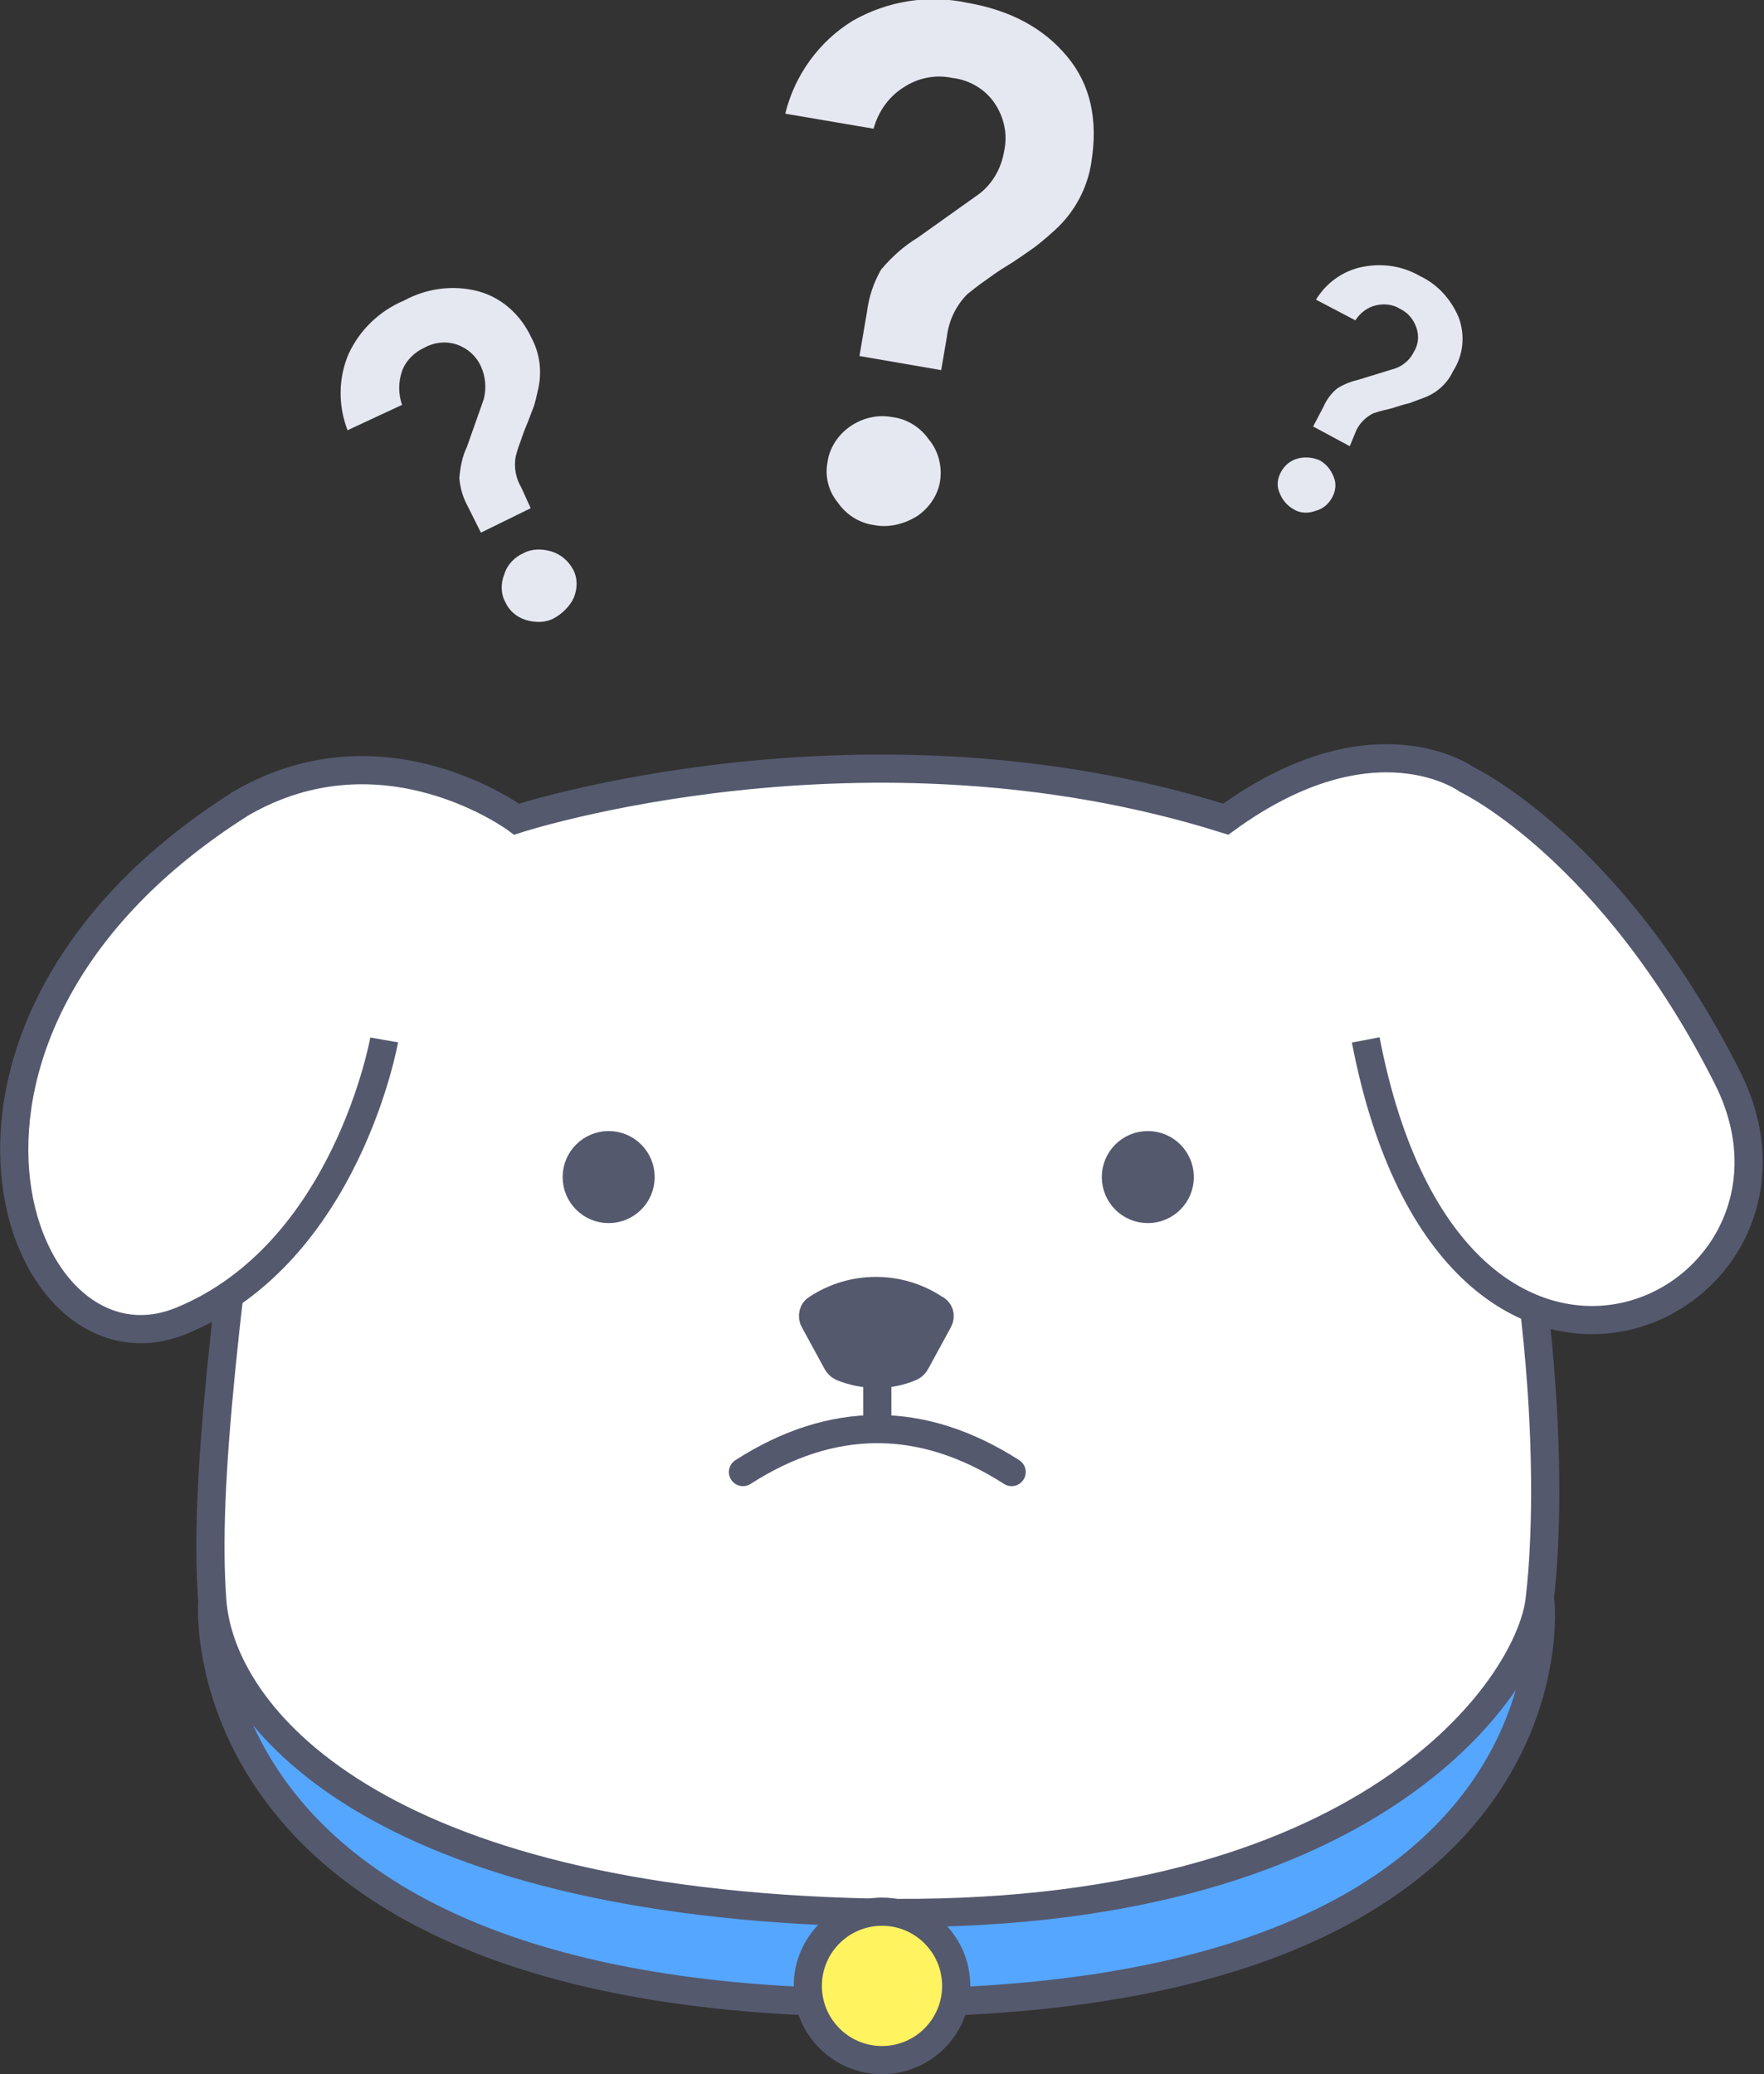 <?xml version="1.0" encoding="utf-8"?>
<!-- Generator: Adobe Illustrator 24.3.0, SVG Export Plug-In . SVG Version: 6.00 Build 0)  -->
<svg version="1.1" id="Layer_1" xmlns="http://www.w3.org/2000/svg" xmlns:xlink="http://www.w3.org/1999/xlink" x="0px" y="0px"
	 viewBox="0 0 187.8 220.8" style="enable-background:new 0 0 187.8 220.8;" xml:space="preserve">
<rect x="0" y="0" width="187.8" height="220.8" fill="#333333" stroke="none"/>
<style type="text/css">
	.st0{fill:#55A6FF;stroke:#54596E;stroke-width:3;}
	.st1{fill:#FFFFFF;stroke:#54596E;stroke-width:3;}
	.st2{fill:none;stroke:#54596E;stroke-width:3;}
	.st3{fill:#54596E;stroke:#54596E;stroke-width:3;}
	.st4{fill:none;stroke:#54596E;stroke-width:3;stroke-linecap:round;}
	.st5{fill:#FFF35F;stroke:#54596E;stroke-width:3;}
	.st6{fill:#54596E;stroke:#54596E;stroke-width:3;stroke-linejoin:round;}
	.st7{fill:#E5E7F1;}
</style>
<g id="Layer_2_1_">
	<g id="Layer_1-2">
		<path class="st0" d="M164,170.5c0,0,4.6,42.7-70.1,42.7s-71.3-42.7-71.3-42.7C67.1,202.2,114.2,202.6,164,170.5z"/>
		<path class="st1" d="M29.3,100.2c-5.4,39.2-7.6,57.9-6.7,70.2s17.3,32.1,70.3,33.2s69.9-24.2,71-33.2s1.9-34.6-8.8-70.2"/>
		<path class="st1" d="M40.9,110.7c0,0-4,22.7-21.6,29.9s-31.7-31.1,6.4-55.1C40.9,76.7,55,87.2,55,87.2s37-12.1,75.5,0
			c15.8-11.5,25.7-4.2,25.7-4.2s15.4,7.3,27.7,31.7s-29.1,44.9-38.5-4"/>
		<line class="st2" x1="93.4" y1="152.1" x2="93.4" y2="146.8"/>
		<circle class="st3" cx="64.8" cy="125.3" r="3.4"/>
		<circle class="st3" cx="122.2" cy="125.3" r="3.4"/>
		<path class="st4" d="M79.1,156.7c9.5-6.1,19.1-6.1,28.6,0"/>
		<circle class="st5" cx="93.9" cy="211.4" r="7.9"/>
		<path class="st6" d="M86.7,140.6l2.4,4.4c0.1,0.2,0.3,0.4,0.5,0.5c2.4,1,5.1,1,7.4,0c0.2-0.1,0.4-0.3,0.5-0.5l2.4-4.4
			c0.3-0.5,0.1-1.1-0.4-1.3c-3.8-2.5-8.7-2.5-12.5,0C86.6,139.5,86.4,140.1,86.7,140.6z"/>
		<path class="st7" d="M143.7,47.5l-3.9-2.1l1.1-2.1c0.3-0.7,0.8-1.4,1.4-1.9c0.7-0.5,1.6-0.8,2.4-1l3.9-1.2
			c0.8-0.3,1.5-0.9,1.9-1.7c0.5-0.8,0.6-1.7,0.3-2.6c-0.3-0.9-0.9-1.6-1.7-2c-0.8-0.5-1.7-0.6-2.6-0.4c-0.9,0.2-1.7,0.8-2.2,1.6
			l-4.2-2.2c1.1-1.8,2.9-3.1,5-3.5c2.1-0.4,4.2-0.1,6.1,1c1.9,0.9,3.3,2.5,4.1,4.4c0.7,1.9,0.5,4-0.6,5.7c-0.6,1.3-1.7,2.3-3,2.8
			c-0.5,0.2-1.1,0.4-1.6,0.6c-0.4,0.1-0.8,0.2-1.4,0.4s-1.1,0.3-1.5,0.4s-0.7,0.2-1,0.3c-0.8,0.4-1.4,1-1.8,1.8L143.7,47.5z
			 M137.7,54.2c-0.7-0.4-1.2-1-1.5-1.8c-0.3-0.7-0.2-1.5,0.2-2.2c0.4-0.7,1-1.2,1.8-1.4c0.8-0.2,1.6-0.1,2.3,0.2
			c0.7,0.4,1.2,1,1.5,1.8c0.3,0.7,0.2,1.5-0.2,2.2c-0.4,0.7-1,1.2-1.8,1.4C139.2,54.7,138.3,54.6,137.7,54.2L137.7,54.2z"/>
		<path class="st7" d="M100.2,39.4l-8.7-1.5l0.8-4.7c0.2-1.6,0.7-3.1,1.5-4.5c1.1-1.3,2.4-2.5,3.9-3.4l6.6-4.7
			c1.4-1.1,2.3-2.7,2.6-4.5c0.4-1.8,0-3.6-1-5.1c-1-1.5-2.7-2.5-4.5-2.7c-1.8-0.4-3.7,0-5.2,1c-1.6,1-2.7,2.6-3.2,4.4l-9.4-1.6
			c1-4.1,3.6-7.7,7.2-9.9c3.7-2.1,8-2.8,12.2-1.9c4.6,0.8,8.1,2.7,10.6,5.7c2.5,3,3.3,6.7,2.6,11.2c-0.4,2.8-1.8,5.4-3.9,7.3
			c-1.2,1.1-2.1,1.8-2.7,2.2s-1.4,1-2.4,1.6s-1.8,1.2-2.5,1.7s-1.2,0.9-1.7,1.3c-1.2,1.2-2,2.8-2.2,4.6L100.2,39.4z M93.1,55.9
			c-1.6-0.2-3-1.1-3.9-2.4c-1-1.2-1.4-2.8-1.1-4.3c0.2-1.5,1.1-2.9,2.4-3.8c1.3-0.9,2.9-1.3,4.5-1c1.6,0.2,3,1.1,3.9,2.4
			c1,1.2,1.4,2.8,1.2,4.3c-0.2,1.5-1.1,2.9-2.4,3.8C96.3,55.8,94.6,56.2,93.1,55.9z"/>
		<path class="st7" d="M56.5,54.1l-5.3,2.6l-1.4-2.8c-0.5-0.9-0.8-1.9-0.9-3c0.1-1.1,0.3-2.3,0.8-3.3l1.8-5.1
			c0.3-1.2,0.2-2.4-0.3-3.5c-0.5-1.1-1.4-1.9-2.5-2.3c-1.1-0.4-2.4-0.3-3.5,0.3c-1.1,0.5-2,1.4-2.4,2.5c-0.4,1.2-0.4,2.4,0,3.6
			L37,45.8c-1-2.6-1-5.5,0.1-8.1c1.2-2.6,3.3-4.6,5.9-5.7c2.4-1.3,5.2-1.7,7.9-1c2.6,0.7,4.6,2.6,5.7,5c0.9,1.7,1.1,3.6,0.7,5.4
			c-0.2,0.8-0.3,1.5-0.6,2.2c-0.2,0.5-0.4,1.1-0.7,1.8s-0.5,1.4-0.7,1.9s-0.3,1-0.4,1.3c-0.2,1.1,0,2.3,0.6,3.3L56.5,54.1z M59,65.8
			c-0.9,0.5-2,0.5-3,0.2c-1-0.3-1.8-1-2.2-1.9c-0.5-0.9-0.5-2-0.1-3c0.3-1,1.1-1.8,2-2.2c0.9-0.5,2-0.5,3-0.2c1,0.3,1.8,1,2.3,1.9
			c0.5,0.9,0.5,2,0.1,3C60.7,64.5,59.9,65.3,59,65.8z"/>
	</g>
</g>
</svg>
